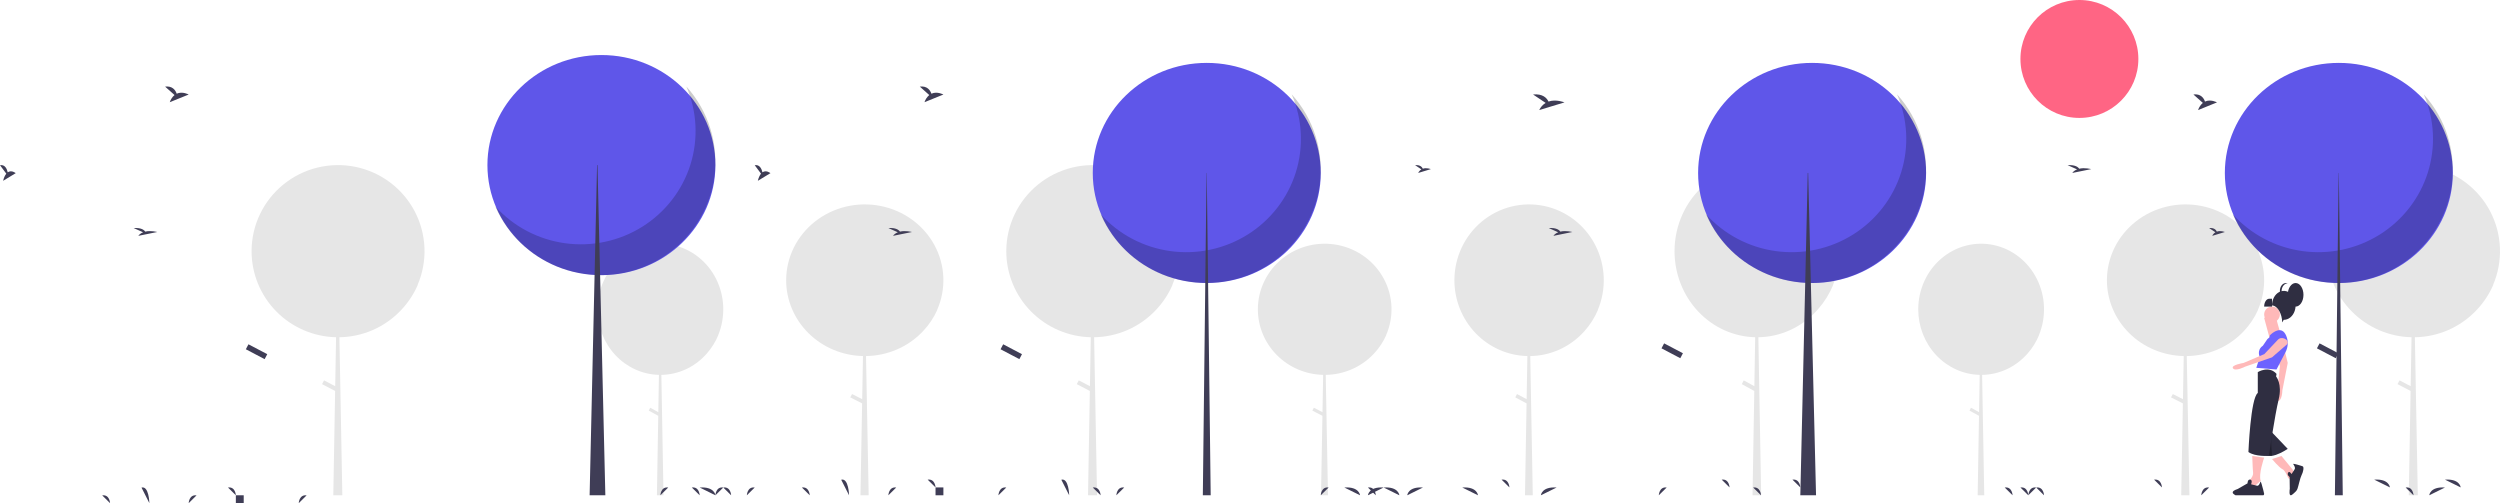 <svg width="318" height="64" viewBox="0 0 318 64" fill="none" xmlns="http://www.w3.org/2000/svg">
<path d="M244 39.341C244.001 38.103 244.265 36.881 244.775 35.763C245.284 34.645 246.025 33.659 246.945 32.877C247.865 32.095 248.939 31.536 250.092 31.241C251.244 30.946 252.445 30.922 253.607 31.17C254.77 31.419 255.865 31.934 256.812 32.679C257.76 33.423 258.537 34.378 259.088 35.475C259.638 36.572 259.948 37.782 259.994 39.019C260.04 40.256 259.822 41.488 259.356 42.626C259.364 42.617 259.372 42.608 259.379 42.599C259.024 43.463 258.532 44.258 257.922 44.951C257.921 44.953 257.919 44.955 257.917 44.957C257.868 45.013 257.818 45.068 257.768 45.123C257.037 45.918 256.161 46.554 255.193 46.994C254.224 47.434 253.182 47.668 252.125 47.684L252.396 63H251.56L251.729 52.891L250.521 52.228L250.706 51.863L251.737 52.429L251.817 47.683C249.727 47.633 247.739 46.732 246.279 45.173C244.818 43.614 244 41.521 244 39.341Z" fill="#E6E6E6"/>
<path d="M160 39.341C160.001 38.103 160.282 36.881 160.823 35.763C161.364 34.645 162.152 33.659 163.129 32.877C164.106 32.095 165.248 31.536 166.473 31.241C167.697 30.946 168.973 30.922 170.208 31.17C171.443 31.419 172.606 31.934 173.613 32.679C174.62 33.423 175.446 34.378 176.031 35.475C176.615 36.572 176.944 37.782 176.994 39.019C177.043 40.256 176.811 41.488 176.316 42.626C176.324 42.617 176.332 42.608 176.341 42.599C175.963 43.463 175.44 44.258 174.793 44.951C174.791 44.953 174.789 44.955 174.787 44.957C174.735 45.013 174.682 45.068 174.628 45.123C173.852 45.918 172.922 46.554 171.892 46.994C170.863 47.434 169.755 47.668 168.633 47.684L168.92 63H168.033L168.213 52.891L166.929 52.228L167.125 51.863L168.221 52.429L168.305 47.683C166.085 47.633 163.973 46.732 162.421 45.173C160.869 43.614 160 41.521 160 39.341Z" fill="#E6E6E6"/>
<path d="M76 39.341C76.001 38.103 76.265 36.881 76.775 35.763C77.284 34.645 78.025 33.659 78.945 32.877C79.865 32.095 80.939 31.536 82.092 31.241C83.244 30.946 84.445 30.922 85.607 31.17C86.77 31.419 87.865 31.934 88.812 32.679C89.76 33.423 90.537 34.378 91.088 35.475C91.638 36.572 91.948 37.782 91.994 39.019C92.04 40.256 91.822 41.488 91.356 42.626C91.364 42.617 91.372 42.608 91.379 42.599C91.024 43.463 90.531 44.258 89.922 44.951C89.921 44.953 89.919 44.955 89.917 44.957C89.868 45.013 89.818 45.068 89.768 45.123C89.037 45.918 88.162 46.554 87.193 46.994C86.224 47.434 85.181 47.668 84.125 47.684L84.396 63H83.56L83.73 52.891L82.521 52.228L82.706 51.863L83.737 52.429L83.817 47.683C81.727 47.633 79.74 46.732 78.279 45.173C76.818 43.614 76 41.521 76 39.341Z" fill="#E6E6E6"/>
<path d="M268 35.644C268.001 34.213 268.332 32.8 268.968 31.507C269.605 30.215 270.532 29.075 271.681 28.17C272.831 27.266 274.174 26.62 275.615 26.279C277.055 25.937 278.556 25.909 280.009 26.197C281.462 26.484 282.831 27.08 284.015 27.941C285.2 28.802 286.172 29.906 286.86 31.174C287.548 32.442 287.934 33.842 287.992 35.272C288.05 36.702 287.778 38.127 287.195 39.442C287.205 39.432 287.215 39.422 287.224 39.411C286.78 40.41 286.164 41.33 285.403 42.131C285.401 42.133 285.398 42.135 285.396 42.138C285.335 42.202 285.273 42.267 285.21 42.33C284.296 43.249 283.202 43.985 281.991 44.493C280.78 45.001 279.477 45.273 278.157 45.291L278.495 63H277.451L277.662 51.312L276.152 50.545L276.382 50.122L277.671 50.777L277.771 45.29C275.159 45.232 272.674 44.191 270.848 42.388C269.022 40.585 268 38.164 268 35.644Z" fill="#E6E6E6"/>
<path d="M185 35.644C185.001 34.213 185.315 32.8 185.92 31.507C186.525 30.215 187.405 29.075 188.497 28.17C189.589 27.266 190.866 26.62 192.234 26.279C193.602 25.937 195.028 25.909 196.409 26.197C197.789 26.484 199.089 27.08 200.215 27.941C201.34 28.802 202.263 29.906 202.917 31.174C203.57 32.442 203.938 33.842 203.993 35.272C204.048 36.702 203.789 38.127 203.235 39.442C203.244 39.432 203.254 39.422 203.263 39.411C202.841 40.41 202.256 41.33 201.533 42.131C201.531 42.133 201.529 42.135 201.526 42.138C201.468 42.202 201.409 42.267 201.349 42.33C200.481 43.249 199.442 43.985 198.291 44.493C197.141 45.001 195.903 45.273 194.649 45.291L194.97 63H193.978L194.179 51.312L192.744 50.545L192.963 50.122L194.188 50.777L194.282 45.29C191.801 45.232 189.441 44.191 187.706 42.388C185.971 40.585 185 38.164 185 35.644Z" fill="#E6E6E6"/>
<path d="M100 35.644C100.001 34.213 100.332 32.8 100.968 31.507C101.605 30.215 102.532 29.075 103.681 28.17C104.831 27.266 106.174 26.62 107.615 26.279C109.055 25.937 110.556 25.909 112.009 26.197C113.462 26.484 114.831 27.08 116.015 27.941C117.2 28.802 118.172 29.906 118.86 31.174C119.548 32.442 119.934 33.842 119.992 35.272C120.05 36.702 119.778 38.127 119.195 39.442C119.205 39.432 119.215 39.422 119.224 39.411C118.78 40.41 118.164 41.33 117.403 42.131C117.401 42.133 117.398 42.135 117.396 42.138C117.335 42.202 117.273 42.267 117.21 42.33C116.296 43.249 115.202 43.985 113.991 44.493C112.78 45.001 111.477 45.273 110.157 45.291L110.495 63H109.451L109.662 51.312L108.152 50.545L108.382 50.122L109.671 50.777L109.771 45.29C107.159 45.232 104.674 44.191 102.848 42.388C101.022 40.585 100 38.164 100 35.644Z" fill="#E6E6E6"/>
<path d="M296 31.947C296.001 30.323 296.365 28.718 297.065 27.251C297.765 25.784 298.785 24.49 300.049 23.464C301.314 22.437 302.792 21.704 304.376 21.316C305.961 20.929 307.612 20.897 309.21 21.223C310.808 21.55 312.314 22.226 313.617 23.203C314.92 24.18 315.989 25.434 316.746 26.873C317.502 28.313 317.928 29.902 317.992 31.525C318.055 33.148 317.756 34.765 317.114 36.259C317.125 36.247 317.136 36.236 317.147 36.224C316.658 37.357 315.981 38.401 315.143 39.31C315.141 39.313 315.138 39.316 315.136 39.319C315.068 39.392 315 39.465 314.931 39.536C313.925 40.58 312.722 41.415 311.39 41.992C310.058 42.569 308.625 42.877 307.172 42.898L307.544 63H306.396L306.628 49.732L304.967 48.861L305.22 48.382L306.639 49.126L306.748 42.897C303.875 42.831 301.142 41.649 299.133 39.602C297.125 37.556 296 34.808 296 31.947V31.947Z" fill="#E6E6E6"/>
<path d="M213 31.947C213.001 30.323 213.348 28.718 214.017 27.251C214.685 25.784 215.658 24.49 216.865 23.464C218.072 22.437 219.483 21.704 220.996 21.316C222.508 20.929 224.084 20.897 225.61 21.223C227.135 21.55 228.572 22.226 229.816 23.203C231.06 24.18 232.08 25.434 232.803 26.873C233.525 28.313 233.931 29.902 233.992 31.525C234.053 33.148 233.767 34.765 233.154 36.259C233.165 36.247 233.175 36.236 233.186 36.224C232.719 37.357 232.073 38.401 231.273 39.31C231.271 39.313 231.268 39.316 231.266 39.319C231.201 39.392 231.137 39.465 231.07 39.536C230.111 40.58 228.962 41.415 227.691 41.992C226.419 42.569 225.051 42.877 223.664 42.898L224.019 63H222.923L223.145 49.732L221.559 48.861L221.801 48.382L223.155 49.126L223.259 42.897C220.517 42.831 217.908 41.649 215.991 39.602C214.074 37.556 213 34.808 213 31.947V31.947Z" fill="#E6E6E6"/>
<path d="M128 31.947C128.001 30.323 128.365 28.718 129.065 27.251C129.765 25.784 130.785 24.49 132.049 23.464C133.314 22.437 134.792 21.704 136.376 21.316C137.961 20.929 139.612 20.897 141.21 21.223C142.808 21.55 144.314 22.226 145.617 23.203C146.92 24.18 147.989 25.434 148.746 26.873C149.502 28.313 149.928 29.902 149.992 31.525C150.055 33.148 149.756 34.765 149.114 36.259C149.125 36.247 149.136 36.236 149.147 36.224C148.658 37.357 147.981 38.401 147.143 39.31C147.141 39.313 147.138 39.316 147.136 39.319C147.068 39.392 147 39.465 146.931 39.536C145.925 40.58 144.722 41.415 143.39 41.992C142.058 42.569 140.625 42.877 139.172 42.898L139.544 63H138.396L138.628 49.732L136.967 48.861L137.22 48.382L138.639 49.126L138.748 42.897C135.875 42.831 133.142 41.649 131.133 39.602C129.125 37.556 128 34.808 128 31.947V31.947Z" fill="#E6E6E6"/>
<path d="M32 31.947C32.001 30.323 32.365 28.718 33.065 27.251C33.765 25.784 34.785 24.49 36.049 23.464C37.314 22.437 38.792 21.704 40.376 21.316C41.961 20.929 43.612 20.897 45.21 21.223C46.808 21.55 48.314 22.226 49.617 23.203C50.92 24.18 51.989 25.434 52.746 26.873C53.502 28.313 53.928 29.902 53.992 31.525C54.055 33.148 53.756 34.765 53.114 36.259C53.125 36.247 53.136 36.236 53.147 36.224C52.658 37.357 51.981 38.401 51.143 39.31C51.141 39.313 51.138 39.316 51.136 39.319C51.068 39.392 51 39.465 50.931 39.536C49.925 40.58 48.722 41.415 47.39 41.992C46.058 42.569 44.625 42.877 43.172 42.898L43.544 63H42.396L42.628 49.732L40.967 48.861L41.22 48.382L42.639 49.126L42.748 42.897C39.875 42.831 37.142 41.649 35.133 39.602C33.125 37.556 32 34.808 32 31.947V31.947Z" fill="#E6E6E6"/>
<path d="M264.5 15C260.358 15 257 11.642 257 7.5C257 3.358 260.358 0 264.5 0C268.642 0 272 3.358 272 7.5C272 11.642 268.642 15 264.5 15Z" fill="#FF6584"/>
<path d="M297.5 36C289.492 36 283 29.732 283 22C283 14.268 289.492 8 297.5 8C305.508 8 312 14.268 312 22C312 29.732 305.508 36 297.5 36Z" fill="#5F56E9"/>
<path d="M230.5 36C222.492 36 216 29.732 216 22C216 14.268 222.492 8 230.5 8C238.508 8 245 14.268 245 22C245 29.732 238.508 36 230.5 36Z" fill="#5F56E9"/>
<path d="M153.5 36C145.492 36 139 29.732 139 22C139 14.268 145.492 8 153.5 8C161.508 8 168 14.268 168 22C168 29.732 161.508 36 153.5 36Z" fill="#5F56E9"/>
<path d="M76.5 35C68.492 35 62 28.732 62 21C62 13.268 68.492 7 76.5 7C84.508 7 91 13.268 91 21C91 28.732 84.508 35 76.5 35Z" fill="#5F56E9"/>
<path opacity="0.2" d="M308.304 12C309.665 15.144 309.849 18.664 308.825 21.931C307.8 25.197 305.634 27.997 302.712 29.831C299.791 31.664 296.304 32.412 292.877 31.939C289.449 31.467 286.302 29.806 284 27.252C284.831 29.173 286.075 30.893 287.646 32.292C289.216 33.691 291.076 34.736 293.095 35.354C295.115 35.973 297.247 36.15 299.343 35.873C301.439 35.597 303.449 34.874 305.234 33.753C307.019 32.633 308.536 31.143 309.68 29.386C310.824 27.629 311.568 25.647 311.86 23.578C312.152 21.509 311.985 19.402 311.371 17.402C310.757 15.403 309.711 13.56 308.304 12Z" fill="black"/>
<path opacity="0.2" d="M241.304 12C242.665 15.144 242.849 18.664 241.825 21.931C240.8 25.197 238.634 27.997 235.712 29.831C232.791 31.664 229.304 32.412 225.877 31.939C222.449 31.467 219.302 29.806 217 27.252C217.831 29.173 219.075 30.893 220.646 32.292C222.216 33.691 224.076 34.736 226.095 35.354C228.115 35.973 230.247 36.15 232.343 35.873C234.439 35.597 236.449 34.874 238.234 33.753C240.019 32.633 241.536 31.143 242.68 29.386C243.824 27.629 244.568 25.647 244.86 23.578C245.152 21.509 244.985 19.402 244.371 17.402C243.757 15.403 242.711 13.56 241.304 12Z" fill="black"/>
<path opacity="0.2" d="M164.304 12C165.665 15.144 165.849 18.664 164.825 21.931C163.8 25.197 161.634 27.997 158.712 29.831C155.791 31.664 152.304 32.412 148.877 31.939C145.449 31.467 142.302 29.806 140 27.252C140.831 29.173 142.075 30.893 143.646 32.292C145.216 33.691 147.076 34.736 149.095 35.354C151.115 35.973 153.247 36.15 155.343 35.873C157.439 35.597 159.449 34.874 161.234 33.753C163.019 32.633 164.536 31.143 165.68 29.386C166.824 27.629 167.568 25.647 167.86 23.578C168.152 21.509 167.985 19.402 167.371 17.402C166.757 15.403 165.711 13.56 164.304 12Z" fill="black"/>
<path opacity="0.2" d="M87.304 11C88.665 14.144 88.849 17.664 87.825 20.931C86.8 24.197 84.634 26.997 81.712 28.831C78.791 30.664 75.304 31.412 71.876 30.939C68.449 30.467 65.302 28.806 63 26.252C63.831 28.173 65.075 29.893 66.645 31.292C68.216 32.691 70.076 33.736 72.095 34.354C74.115 34.973 76.247 35.15 78.343 34.873C80.439 34.597 82.449 33.874 84.234 32.753C86.019 31.633 87.536 30.143 88.68 28.386C89.824 26.629 90.568 24.647 90.86 22.578C91.152 20.509 90.986 18.402 90.371 16.402C89.757 14.403 88.711 12.56 87.304 11Z" fill="black"/>
<path d="M297.5 22H297.474L297 63H298L297.5 22Z" fill="#3F3D56"/>
<path d="M230 22H229.947L229 63H231L230 22Z" fill="#3F3D56"/>
<path d="M153.5 22H153.474L153 63H154L153.5 22Z" fill="#3F3D56"/>
<path d="M76 21H75.947L75 63H77L76 21Z" fill="#3F3D56"/>
<path d="M294.714 44.308L295.048 43.676L297.439 44.933L297.105 45.565L294.714 44.308Z" fill="#3F3D56"/>
<path d="M211.343 44.308L211.676 43.676L214.067 44.933L213.734 45.565L211.343 44.308Z" fill="#3F3D56"/>
<path d="M127.271 44.426L127.604 43.794L129.995 45.051L129.662 45.683L127.271 44.426Z" fill="#3F3D56"/>
<path d="M31.271 44.426L31.604 43.794L33.995 45.051L33.662 45.683L31.271 44.426Z" fill="#3F3D56"/>
<path d="M275 62C275 62 274.953 60.88 274 61.011Z" fill="#3F3D56"/>
<path d="M192 62C192 62 191.953 60.88 191 61.011Z" fill="#3F3D56"/>
<path d="M108 63C108 63 107.953 60.761 107 61.021Z" fill="#3F3D56"/>
<path d="M19 64C19 64 18.953 61.761 18 62.021Z" fill="#3F3D56"/>
<path d="M313 62C313 62 312.907 60.88 311 61.011Z" fill="#3F3D56"/>
<path d="M229 62C229 62 228.953 60.88 228 61.011Z" fill="#3F3D56"/>
<path d="M119 62C119 62 118.953 60.88 118 61.011Z" fill="#3F3D56"/>
<path d="M30 63C30 63 29.953 61.88 29 62.011Z" fill="#3F3D56"/>
<path d="M119 62H120V63H119V62Z" fill="#3F3D56"/>
<path d="M30 63H31V64H30V63Z" fill="#3F3D56"/>
<path d="M304 62C304 62 303.907 60.88 302 61.011Z" fill="#3F3D56"/>
<path d="M220 62C220 62 219.953 60.88 219 61.011Z" fill="#3F3D56"/>
<path d="M136 63C136 63 135.953 60.761 135 61.021Z" fill="#3F3D56"/>
<path d="M280.203 13.089L279 12.015C279.934 11.9 280.318 12.469 280.475 12.919C281.205 12.581 282 13.024 282 13.024L279.594 14C279.715 13.638 279.926 13.322 280.203 13.089Z" fill="#3F3D56"/>
<path d="M196.604 13.089L195 12.015C196.246 11.9 196.758 12.469 196.967 12.919C197.94 12.581 199 13.024 199 13.024L195.791 14C195.953 13.638 196.235 13.322 196.604 13.089Z" fill="#3F3D56"/>
<path d="M118.203 12.089L117 11.015C117.934 10.9 118.318 11.469 118.475 11.919C119.205 11.581 120 12.024 120 12.024L117.594 13C117.715 12.638 117.926 12.322 118.203 12.089Z" fill="#3F3D56"/>
<path d="M22.203 12.089L21 11.015C21.934 10.9 22.318 11.469 22.475 11.919C23.205 11.581 24 12.024 24 12.024L21.593 13C21.715 12.638 21.926 12.322 22.203 12.089Z" fill="#3F3D56"/>
<path d="M264.203 21.545L263 21.008C263.934 20.95 264.318 21.235 264.475 21.46C265.205 21.29 266 21.512 266 21.512L263.594 22C263.715 21.819 263.926 21.661 264.203 21.545V21.545Z" fill="#3F3D56"/>
<path d="M180.802 21.545L180 21.008C180.623 20.95 180.879 21.235 180.984 21.46C181.47 21.29 182 21.512 182 21.512L180.396 22C180.477 21.819 180.618 21.661 180.802 21.545V21.545Z" fill="#3F3D56"/>
<path d="M96.802 22.089L96 21.015C96.623 20.9 96.879 21.469 96.984 21.919C97.47 21.581 98 22.024 98 22.024L96.396 23C96.477 22.638 96.618 22.322 96.802 22.089V22.089Z" fill="#3F3D56"/>
<path d="M0.802 22.089L-8.01519e-08 21.015C0.623 20.9 0.879 21.469 0.984 21.919C1.47 21.581 2 22.024 2 22.024L0.396 23C0.477 22.638 0.618 22.322 0.802 22.089V22.089Z" fill="#3F3D56"/>
<path d="M281.802 29.545L281 29.008C281.623 28.95 281.879 29.235 281.984 29.46C282.47 29.29 283 29.512 283 29.512L281.396 30C281.477 29.819 281.618 29.661 281.802 29.545V29.545Z" fill="#3F3D56"/>
<path d="M198.203 29.545L197 29.008C197.934 28.95 198.318 29.235 198.475 29.46C199.205 29.29 200 29.512 200 29.512L197.594 30C197.715 29.819 197.926 29.661 198.203 29.545V29.545Z" fill="#3F3D56"/>
<path d="M114.203 29.545L113 29.008C113.934 28.95 114.318 29.235 114.475 29.46C115.205 29.29 116 29.512 116 29.512L113.594 30C113.715 29.819 113.926 29.661 114.203 29.545V29.545Z" fill="#3F3D56"/>
<path d="M18.203 29.545L17 29.008C17.934 28.95 18.318 29.235 18.475 29.46C19.205 29.29 20 29.512 20 29.512L17.593 30C17.715 29.819 17.926 29.661 18.203 29.545V29.545Z" fill="#3F3D56"/>
<path d="M288 58.211C288 58.211 287.243 60.368 287.568 61.158L286.595 62L286 61.263C286 61.263 286.649 60.632 286.595 60.158C286.541 59.684 286.486 58 286.486 58L288 58.211Z" fill="#FFB9B9"/>
<path d="M284.227 62.919C284.274 62.948 284.319 62.975 284.36 63H287.906C287.939 62.98 287.965 62.951 287.981 62.915C287.998 62.879 288.004 62.839 287.998 62.8C287.981 62.711 287.939 62.53 287.886 62.323C287.762 61.831 287.58 61.188 287.54 61.256C287.54 61.256 287.54 61.256 287.54 61.256C287.54 61.256 287.54 61.256 287.54 61.256C287.539 61.256 287.539 61.256 287.539 61.256C287.539 61.257 287.539 61.257 287.539 61.257C287.484 61.364 287.37 61.842 287.084 61.783C286.798 61.723 286.341 61.603 286.341 61.603C286.341 61.603 286.504 61.219 286.348 61.064C286.314 61.031 286.272 61.011 286.226 61.005C285.884 60.945 285.884 61.483 285.884 61.483L284.627 62.201C284.519 62.233 284.413 62.273 284.311 62.323C284.056 62.447 283.803 62.661 284.227 62.919Z" fill="#2F2E41"/>
<path d="M290.2 58L291.618 59.722L292 60.611L291.509 61L291.073 60.833C291.073 60.833 290.691 59.833 290.309 59.667C289.927 59.5 289 58.389 289 58.389L290.2 58Z" fill="#FFB9B9"/>
<path d="M287 55.717L287.827 57.003L288.419 57.924C288.609 58.019 288.862 58.017 289.133 57.961C289.26 57.934 289.384 57.899 289.505 57.857C290.247 57.602 291 57.096 291 57.096L289.576 55.603L289.11 55.116L289 55L288.468 55.191L287.529 55.527L287 55.717Z" fill="#2F2E41"/>
<path d="M290.334 43.433L291 46.165L290.314 49.67C290.314 49.67 290.298 51.103 289.669 50.994C289.041 50.885 289.7 49.44 289.7 49.44L290.007 46.566L289.024 43.727C288.988 43.611 288.993 43.486 289.038 43.373C289.084 43.26 289.168 43.167 289.276 43.109V43.109C289.665 42.872 290.218 43.041 290.334 43.433Z" fill="#FFB9B9"/>
<path d="M288 40.435L288.692 43L290 42.175C290 42.175 289.462 40.343 289.462 40.069C289.462 39.794 288 40.435 288 40.435Z" fill="#FFB9B9"/>
<path d="M289 41C288.448 41 288 40.552 288 40C288 39.448 288.448 39 289 39C289.552 39 290 39.448 290 40C290 40.552 289.552 41 289 41Z" fill="#FFB9B9"/>
<path d="M288.415 43.129L288.672 42.916L288.736 42.651C288.736 42.651 289.572 41.75 290.279 42.068C290.5 42.167 290.665 42.396 290.787 42.664C291.097 43.364 291.068 44.135 290.706 44.818L289.572 47L287 46.788L287.45 45.409C287.45 45.409 287 44.56 287.836 43.977L288.415 43.129Z" fill="#6C63FF"/>
<path opacity="0.3" d="M287 55.717L287.773 57.003L288.327 57.924C288.504 58.019 288.741 58.017 288.995 57.961C289.039 57.697 288.774 56.297 288.983 55.157L288.973 55.116L288.87 55L288.373 55.191L287.495 55.527L287 55.717Z" fill="black"/>
<path d="M287.191 47.335C287.191 47.335 288.599 46.451 289.574 47.556L289.519 47.887C289.519 47.887 290.332 48.825 289.844 50.813C289.357 52.801 288.599 57.992 288.599 57.992C288.599 57.992 286.812 58.103 286 57.495C286 57.495 286.271 50.648 287.191 49.985V47.335Z" fill="#2F2E41"/>
<path d="M290.889 43.817L288.997 45.457L285.579 46.639C285.579 46.639 284.352 47.28 284.039 46.854C283.727 46.428 285.378 46.166 285.378 46.166L288.017 45.044L289.795 43.166C289.87 43.091 289.98 43.037 290.105 43.013C290.231 42.99 290.364 42.998 290.482 43.036C290.934 43.161 291.147 43.569 290.889 43.817Z" fill="#FFB9B9"/>
<path d="M291.486 60.304C291.486 60.304 291.209 59.839 291.043 60.132C290.878 60.425 291.239 60.676 291.239 60.676L291.26 62.188C291.26 62.188 291.063 63.344 291.595 62.897C292.127 62.451 292.147 62.397 292.252 62.13C292.357 61.862 292.573 60.788 292.759 60.441C292.946 60.095 293.117 59.397 292.895 59.311C292.674 59.225 291.642 58.919 291.693 59.021C291.744 59.123 292.023 59.453 291.879 59.692C291.734 59.932 291.486 60.304 291.486 60.304Z" fill="#2F2E41"/>
<path d="M289 38.846C289 38.844 289 38.843 289 38.841C289 38.477 289.088 38.121 289.253 37.818C289.418 37.516 289.652 37.279 289.926 37.14C290.2 37.001 290.502 36.964 290.793 37.035C291.084 37.106 291.351 37.282 291.561 37.539C291.77 37.797 291.913 38.125 291.971 38.482C292.029 38.839 291.999 39.209 291.886 39.546C291.772 39.882 291.58 40.17 291.333 40.372C291.087 40.575 290.797 40.682 290.5 40.682C290.465 40.682 290.327 41.003 290.293 41C290.291 40.028 289.779 38.911 289 38.846Z" fill="#2F2E41"/>
<path d="M292 39C291.448 39 291 38.328 291 37.5C291 36.672 291.448 36 292 36C292.552 36 293 36.672 293 37.5C293 38.328 292.552 39 292 39Z" fill="#2F2E41"/>
<path d="M291 36.041C290.812 36.04 290.63 36.125 290.488 36.282C290.345 36.44 290.252 36.658 290.225 36.896C290.198 37.135 290.239 37.378 290.34 37.581C290.442 37.784 290.597 37.933 290.778 38C290.666 38 290.556 37.969 290.454 37.909C290.353 37.849 290.262 37.762 290.189 37.654C290.116 37.545 290.062 37.418 290.031 37.28C290 37.142 289.992 36.998 290.008 36.856C290.024 36.714 290.064 36.578 290.124 36.458C290.185 36.337 290.265 36.235 290.359 36.158C290.453 36.08 290.559 36.03 290.67 36.01C290.78 35.99 290.893 36 291 36.041V36.041Z" fill="#2F2E41"/>
<path d="M289 38H288.643C288.472 38 288.309 38.105 288.188 38.293C288.068 38.48 288 38.735 288 39V39H289V38Z" fill="#2F2E41"/>
<path d="M260 63C260 63 259.953 61.88 259 62.011Z" fill="#3F3D56"/>
<path d="M178 63C178 63 177.907 61.88 176 62.011Z" fill="#3F3D56"/>
<path d="M93 63C93 63 92.954 61.88 92 62.011Z" fill="#3F3D56"/>
<path d="M188 63C188 63 187.907 61.88 186 62.011Z" fill="#3F3D56"/>
<path d="M103 63C103 63 102.953 61.88 102 62.011Z" fill="#3F3D56"/>
<path d="M14 64C14 64 13.954 62.88 13 63.011Z" fill="#3F3D56"/>
<path d="M307 63C307 63 306.953 61.88 306 62.011Z" fill="#3F3D56"/>
<path d="M224 63C224 63 223.953 61.88 223 62.011Z" fill="#3F3D56"/>
<path d="M140 63C140 63 139.953 61.88 139 62.011Z" fill="#3F3D56"/>
<path d="M256 63C256 63 255.953 61.88 255 62.011Z" fill="#3F3D56"/>
<path d="M173 63C173 63 172.907 61.88 171 62.011Z" fill="#3F3D56"/>
<path d="M89 63C89 63 88.954 61.88 88 62.011Z" fill="#3F3D56"/>
<path d="M258 63C258 63 257.953 61.88 257 62.011Z" fill="#3F3D56"/>
<path d="M175 63C175 63 174.953 61.88 174 62.011Z" fill="#3F3D56"/>
<path d="M91 63C91 63 90.907 61.88 89 62.011Z" fill="#3F3D56"/>
<path d="M179 63C179 63 179.093 61.88 181 62.011Z" fill="#3F3D56"/>
<path d="M95 63C95 63 95.046 61.88 96 62.011Z" fill="#3F3D56"/>
<path d="M280 63C280 63 280.047 61.88 281 62.011Z" fill="#3F3D56"/>
<path d="M196 63C196 63 196.093 61.88 198 62.011Z" fill="#3F3D56"/>
<path d="M113 63C113 63 113.047 61.88 114 62.011Z" fill="#3F3D56"/>
<path d="M24 64C24 64 24.047 62.88 25 63.011Z" fill="#3F3D56"/>
<path d="M211 63C211 63 211.047 61.88 212 62.011Z" fill="#3F3D56"/>
<path d="M127 63C127 63 127.047 61.88 128 62.011Z" fill="#3F3D56"/>
<path d="M38 64C38 64 38.047 62.88 39 63.011Z" fill="#3F3D56"/>
<path d="M309 63C309 63 309.093 61.88 311 62.011Z" fill="#3F3D56"/>
<path d="M142 63C142 63 142.047 61.88 143 62.011Z" fill="#3F3D56"/>
<path d="M168 63C168 63 168.047 61.88 169 62.011Z" fill="#3F3D56"/>
<path d="M84 63C84 63 84.046 61.88 85 62.011Z" fill="#3F3D56"/>
<path d="M258 63C258 63 258.047 61.88 259 62.011Z" fill="#3F3D56"/>
<path d="M174 63C174 63 174.093 61.88 176 62.011Z" fill="#3F3D56"/>
<path d="M91 63C91 63 91.046 61.88 92 62.011Z" fill="#3F3D56"/>
</svg>
